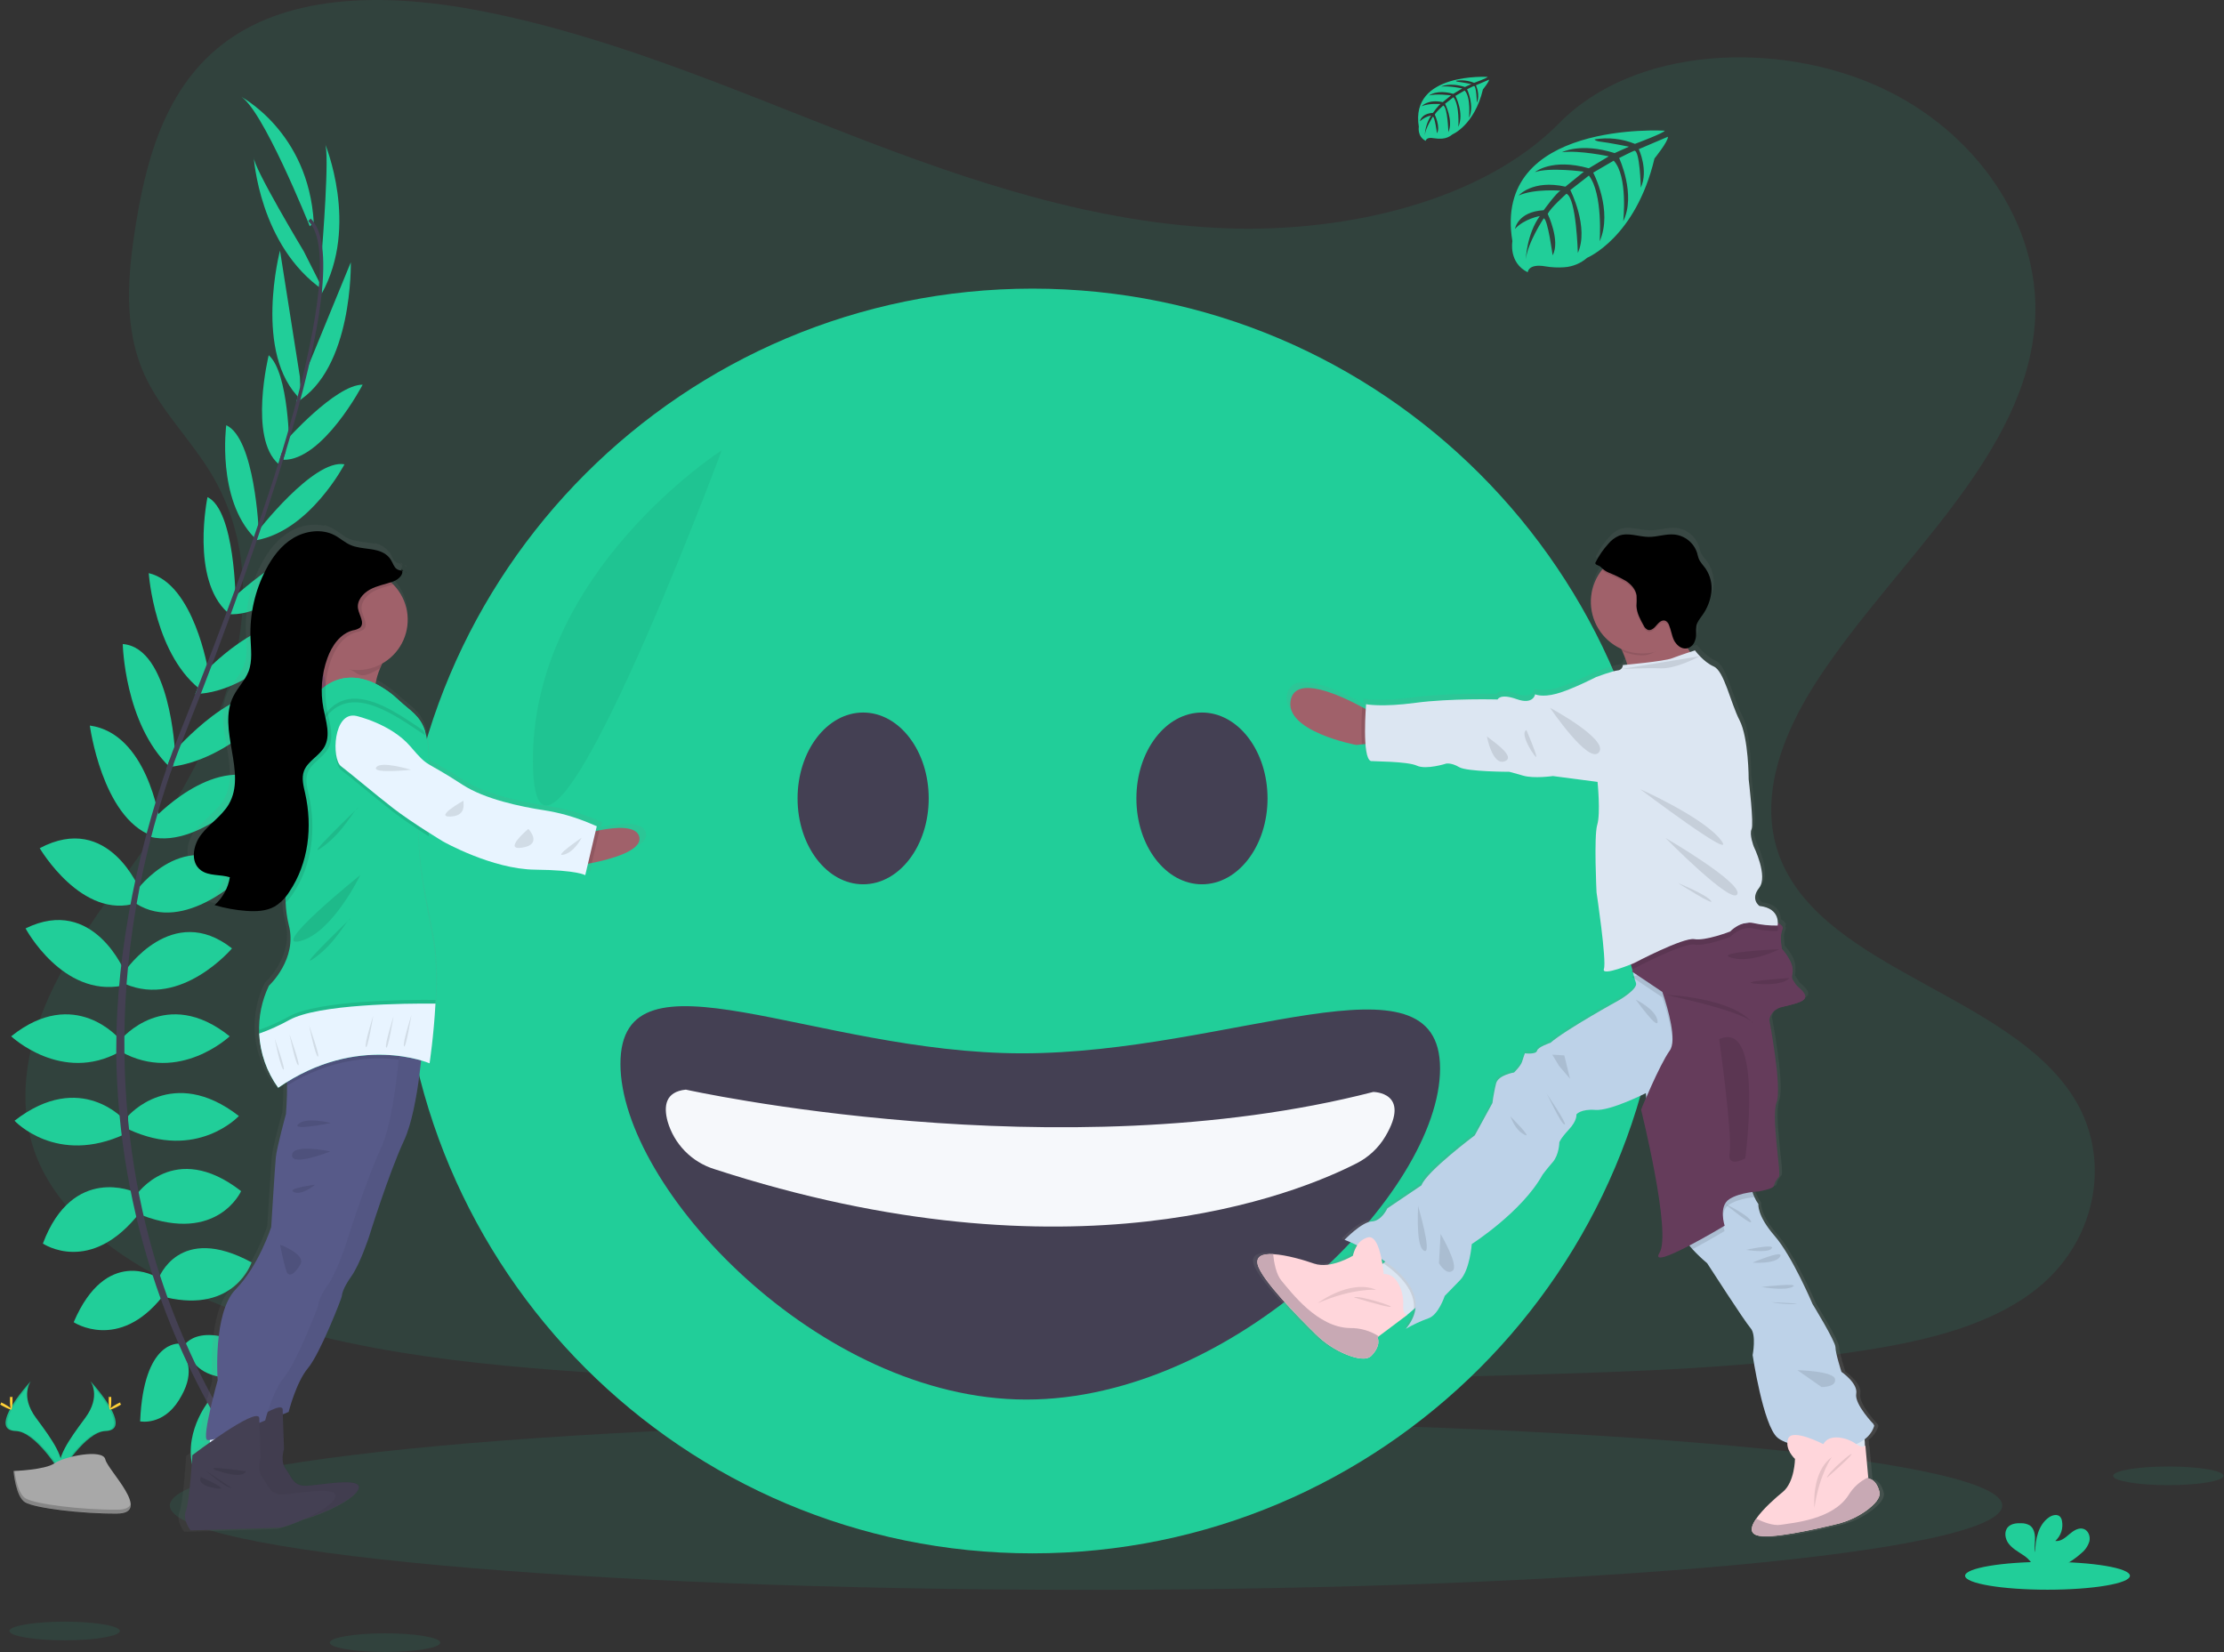 <svg width="1085" height="806" viewBox="0 0 1085 806" fill="none" xmlns="http://www.w3.org/2000/svg">
<rect x="0" y="0" width="1085" height="806" fill="#333333" stroke="none"/>
<g clip-path="url(#clip0)">
<path opacity="0.1" d="M598.97 111.4C534.25 109.16 472.61 88.26 413.75 65.4C354.89 42.54 296.59 17.22 233.38 5.1C192.75 -2.69 146.28 -3.79 113.55 18C82.04 39 71.86 75.14 66.39 108.72C62.27 133.98 59.85 160.57 71.13 184.22C78.97 200.64 92.88 214.44 102.49 230.16C135.96 284.89 112.3 352.36 76.04 405.8C59.04 430.86 39.29 454.8 26.16 481.45C13.03 508.1 7 538.7 18.49 565.97C29.87 592.97 57 613.21 86.39 627.46C146.08 656.41 216.39 664.69 285 669.39C436.83 679.77 589.46 675.28 741.69 670.77C798.03 669.1 854.61 667.42 910.03 658.7C940.81 653.87 972.58 646.19 994.93 627.7C1023.29 604.17 1030.32 564.33 1011.31 534.82C979.43 485.33 891.31 473.04 869 419.93C856.74 390.69 869.33 358.13 887.16 331.02C925.4 272.85 989.49 221.82 992.87 155.34C995.18 109.68 964.37 63.95 916.73 42.34C866.8 19.7 797.55 22.55 760.73 60.03C722.78 98.53 656.12 113.39 598.97 111.4Z" fill="#21CE99"/>
<path d="M103.94 684.07C103.94 684.07 124.94 680.71 137.54 695.55C137.54 695.55 128.3 702.83 108.42 692.75L103.94 684.07Z" fill="#21CE99"/>
<path d="M101.69 683.75C101.69 683.75 88.3 700.27 94.87 718.59C94.87 718.59 105.79 714.22 106.98 691.96L101.69 683.75Z" fill="#21CE99"/>
<path d="M89.66 656.63C89.66 656.63 98.06 641.23 131.66 662.79C131.66 662.79 127.18 673.15 112.34 672.31C97.5 671.47 93.58 664.75 89.66 656.63Z" fill="#21CE99"/>
<path d="M87.49 655.52C87.49 655.52 70.06 653.52 68.37 693.42C68.37 693.42 79.37 695.72 87.27 683.1C95.17 670.48 91.88 663.4 87.49 655.52Z" fill="#21CE99"/>
<path d="M77.38 623.7C77.38 623.7 87.18 596.53 122.74 615.86C122.74 615.86 114.62 640.78 81.02 632.94L77.38 623.7Z" fill="#21CE99"/>
<path d="M66.38 583.09C66.38 583.09 84.87 555.65 117.63 581.09C117.63 581.09 106.15 606.86 69.18 592.85L66.38 583.09Z" fill="#21CE99"/>
<path d="M62.49 544.45C62.49 544.45 84.06 519.25 116.54 544.45C116.54 544.45 96.1 566.57 62.54 550.89L62.49 544.45Z" fill="#21CE99"/>
<path d="M59.13 506.97C59.13 506.97 80.98 480.65 112.06 505.57C112.06 505.57 87.42 528.81 59.13 513.13V506.97Z" fill="#21CE99"/>
<path d="M61.09 473.61C61.09 473.61 84.09 439.72 113.18 462.68C113.18 462.68 88.54 491.81 61.09 480.05V473.61Z" fill="#21CE99"/>
<path d="M66.38 434.68C66.38 434.68 90.75 401.08 119.03 426.84C119.03 426.84 90.19 455.96 66.38 440.84V434.68Z" fill="#21CE99"/>
<path d="M74.54 399.89C74.54 399.89 103.38 368.32 128.54 380.89C128.54 380.89 98.48 414.42 73.28 408.26L74.54 399.89Z" fill="#21CE99"/>
<path d="M84.62 366.97C84.62 366.97 117.94 328.32 137.26 341.21C137.26 341.21 112.74 371.21 82.26 374.21L84.62 366.97Z" fill="#21CE99"/>
<path d="M99.17 328.66C99.17 328.66 128.3 297.08 149.58 304.97C149.58 304.97 124.66 337.74 95.26 338.58L99.17 328.66Z" fill="#21CE99"/>
<path d="M112.38 292.88C112.38 292.88 144.58 262.64 158.58 267.96C158.58 267.96 135.34 301.56 110.98 299.6L112.38 292.88Z" fill="#21CE99"/>
<path d="M125.22 259.84C125.22 259.84 152.94 223.72 168.06 226.52C168.06 226.52 151.26 258.72 125.22 263.52V259.84Z" fill="#21CE99"/>
<path d="M139.2 215.3C139.2 215.3 163.7 187.6 176.93 187.67C176.93 187.67 157.59 224.67 138.19 224.33L139.2 215.3Z" fill="#21CE99"/>
<path d="M147.48 185.64L171.14 127.97C171.14 127.97 172.33 180.11 144.47 196.36L147.48 185.64Z" fill="#21CE99"/>
<path d="M157.09 122.02C157.09 122.02 161.01 73.86 158.49 69.94C158.49 69.94 175.41 109.94 156.92 143.3L157.09 122.02Z" fill="#21CE99"/>
<path d="M76.38 623.05C76.38 623.05 51.84 607.84 35.95 645.05C35.95 645.05 57.79 659.54 79.26 632.54L76.38 623.05Z" fill="#21CE99"/>
<path d="M65.63 581.55C65.63 581.55 35.53 567.81 20.92 606.67C20.92 606.67 44.18 622.62 68.37 591.36L65.63 581.55Z" fill="#21CE99"/>
<path d="M61.09 546.76C61.09 546.76 39.53 521.56 7.09 546.76C7.09 546.76 27.53 568.88 61.09 553.2V546.76Z" fill="#21CE99"/>
<path d="M58.38 506.97C58.38 506.97 36.54 480.65 5.45 505.57C5.45 505.57 30.1 528.81 58.38 513.13V506.97Z" fill="#21CE99"/>
<path d="M61.09 474.56C61.09 474.56 45.77 436.56 12.47 452.93C12.47 452.93 30.47 486.59 59.74 480.86L61.09 474.56Z" fill="#21CE99"/>
<path d="M68.38 434.49C68.38 434.49 53.16 395.88 19.38 413.79C19.38 413.79 40.06 449.17 66.88 440.46L68.38 434.49Z" fill="#21CE99"/>
<path d="M77.78 400.09C77.78 400.09 71.78 357.76 43.83 353.97C43.83 353.97 49.76 398.61 74.05 407.72L77.78 400.09Z" fill="#21CE99"/>
<path d="M85.38 366.97C85.38 366.97 83.04 315.97 59.89 314.2C59.89 314.2 60.67 352.91 82.77 374.2L85.38 366.97Z" fill="#21CE99"/>
<path d="M101.57 327.21C101.57 327.21 94.66 284.8 72.57 279.61C72.57 279.61 75.31 320.69 99.39 337.61L101.57 327.21Z" fill="#21CE99"/>
<path d="M114.96 293.19C114.96 293.19 114.72 249.01 101.23 242.52C101.23 242.52 92.85 282.52 111.05 298.83L114.96 293.19Z" fill="#21CE99"/>
<path d="M126.25 259.35C126.25 259.35 124.38 213.85 110.38 207.44C110.38 207.44 105.59 243.44 124.15 262.33L126.25 259.35Z" fill="#21CE99"/>
<path d="M141.15 218.97C141.15 218.97 141.06 181.97 131.09 173.3C131.09 173.3 121.16 213.83 135.94 226.41L141.15 218.97Z" fill="#21CE99"/>
<path d="M146.3 183.81L136.6 122.23C136.6 122.23 123.38 172.69 146.77 194.97L146.3 183.81Z" fill="#21CE99"/>
<path d="M148.2 122.61C148.2 122.61 123.28 81.21 123.79 76.61C123.79 76.61 126.44 120 157.79 141.61L148.2 122.61Z" fill="#21CE99"/>
<path d="M151.12 110.38C151.12 110.38 127.6 51.58 116.96 46.81C116.96 46.81 150.56 63.9 153.08 108.7L151.12 110.38Z" fill="#21CE99"/>
<path d="M138.06 224.68L136.46 224.18C156.31 159.45 161.26 118.18 150.4 107.84L151.56 106.62C163.07 117.53 158.38 158.36 138.06 224.68Z" fill="#444053"/>
<path d="M83.38 376.19L81 375.35C83.1 369.42 85.38 363.4 87.76 357.46C108.48 305.83 126.11 257.79 137.43 220.91L139.49 219.91C128.16 256.91 110.84 306.74 90.1 358.44C87.76 364.31 85.5 370.29 83.38 376.19Z" fill="#444053"/>
<path d="M133.49 732.52C133.17 732.16 100.99 695.94 78.57 634.08C65.422 597.873 58.098 559.811 56.87 521.31C55.34 473.18 65.43 419.43 82.74 370.62L84.62 372.82C45.78 482.38 61.21 576.27 81.68 632.82C103.87 694.11 135.68 729.95 135.99 730.3L133.49 732.52Z" fill="#444053"/>
<path opacity="0.1" d="M529.83 775.61C776.69 775.61 976.81 757.2 976.81 734.49C976.81 711.78 776.69 693.37 529.83 693.37C282.97 693.37 82.85 711.78 82.85 734.49C82.85 757.2 282.97 775.61 529.83 775.61Z" fill="#21CE99"/>
<path d="M503.74 757.81C674.12 757.81 812.24 619.69 812.24 449.31C812.24 278.93 674.12 140.81 503.74 140.81C333.36 140.81 195.24 278.93 195.24 449.31C195.24 619.69 333.36 757.81 503.74 757.81Z" fill="#21CE99"/>
<path d="M421.09 431.41C438.758 431.41 453.08 412.651 453.08 389.51C453.08 366.369 438.758 347.61 421.09 347.61C403.422 347.61 389.1 366.369 389.1 389.51C389.1 412.651 403.422 431.41 421.09 431.41Z" fill="#444053"/>
<path d="M586.39 431.41C604.057 431.41 618.38 412.651 618.38 389.51C618.38 366.369 604.057 347.61 586.39 347.61C568.722 347.61 554.4 366.369 554.4 389.51C554.4 412.651 568.722 431.41 586.39 431.41Z" fill="#444053"/>
<path d="M702.55 521.3C702.55 581.45 602.07 682.78 500.69 682.78C399.31 682.78 302.69 579.17 302.69 519.01C302.69 458.85 397.26 513.87 498.69 513.87C600.12 513.87 702.55 461.14 702.55 521.3Z" fill="#444053"/>
<path d="M334.59 531.58C334.59 531.58 516.83 572.14 669.94 532.72C669.94 532.72 688.68 532.72 675.88 554.38C672.55 559.993 667.695 564.546 661.88 567.51C632.38 582.59 523.09 627.16 348.38 570.32C342.978 568.617 338.081 565.605 334.124 561.553C330.167 557.5 327.273 552.531 325.7 547.09C323.68 539.65 324.56 532.61 334.59 531.58Z" fill="#F6F8FB"/>
<path opacity="0.05" d="M352.15 219.65C352.15 219.65 259.22 279.07 259.98 371.97C260.74 464.87 352.15 219.65 352.15 219.65Z" fill="black"/>
<path d="M918.99 728.13C917.39 721.76 913.51 721.65 913.51 721.65L913.45 721.01L912.02 705.28C911.965 705.361 911.898 705.432 911.82 705.49L911.74 703.49C911.727 703.112 911.694 702.735 911.64 702.36C913.924 700.699 915.611 698.346 916.45 695.65C915.86 694.9 916.3 695.05 916.3 695.05C916.3 695.05 906.59 685.11 907.56 679.93C908.53 674.75 900.25 669.12 900.25 669.12C900.25 669.12 897.25 659.86 897.25 657.05C897.25 654.24 885.91 635.79 885.91 635.79C885.91 635.79 875.91 612.32 867.13 602.24C858.35 592.16 859.13 586.67 859.13 586.67C858.362 585.605 857.709 584.462 857.18 583.26C856.793 582.428 856.459 581.573 856.18 580.7C857.98 580.47 859.18 580.43 859.18 580.43C859.18 580.43 866.37 579.2 866.69 577.72C867.087 576.05 867.935 574.522 869.14 573.3C870.51 571.83 865.24 543.83 868.04 536.59C870.84 529.35 864.45 496.13 864.45 496.13C864.604 495.123 864.965 494.158 865.511 493.298C866.057 492.437 866.775 491.699 867.62 491.13L871.86 489.46L874.01 488.94L874.3 488.87L874.74 488.76L875.74 488.51L876.03 488.43L876.65 488.26L876.88 488.2L877.88 487.89L878.21 487.78L878.68 487.62L879.04 487.48L879.52 487.29L880.05 487.04L880.36 486.88L880.69 486.69L880.95 486.52C881.086 486.425 881.217 486.321 881.34 486.21L881.54 486.01C881.622 485.928 881.699 485.841 881.77 485.75C881.819 485.687 881.863 485.62 881.9 485.55L881.96 485.47C882.134 485.113 882.207 484.716 882.17 484.321C882.133 483.925 881.987 483.548 881.75 483.23C880.701 481.731 879.418 480.411 877.95 479.32L875.64 475.77C875.635 475.747 875.635 475.723 875.64 475.7C875.64 475.52 875.71 475.32 875.76 475.12C875.927 474.372 875.964 473.601 875.87 472.84V472.84C875.875 472.797 875.875 472.753 875.87 472.71C875.902 472.471 875.918 472.231 875.92 471.99V471.68C875.92 471.45 875.92 471.22 875.87 470.99C875.82 470.76 875.87 470.76 875.87 470.64C875.87 470.52 875.79 470.2 875.74 469.98C875.69 469.76 875.68 469.72 875.64 469.59C875.6 469.46 875.53 469.18 875.46 468.97L875.31 468.56C875.24 468.37 875.16 468.17 875.08 467.98C875 467.79 874.96 467.69 874.89 467.55C874.82 467.41 874.73 467.19 874.64 467.01C874.55 466.83 874.49 466.72 874.42 466.58C874.35 466.44 874.24 466.24 874.14 466.07L873.9 465.65L873.62 465.19L873.35 464.77L873.08 464.36L872.81 463.97C872.72 463.85 872.63 463.72 872.54 463.61L872.28 463.25L872.04 462.94L871.79 462.62L871.58 462.36L871.36 462.09L871.19 461.9L871.01 461.69L870.89 461.55L870.76 461.41L870.69 461.33L870.62 461.26V461.14C870.62 461.08 870.62 461.01 870.62 460.92V460.82C870.62 460.73 870.62 460.63 870.62 460.51V460.4C870.62 460.26 870.62 460.1 870.56 459.93V459.87C870.423 458.832 870.339 457.787 870.31 456.74V456.74C870.338 455.649 870.583 454.575 871.03 453.58C871.165 453.337 871.229 453.062 871.217 452.785C871.205 452.508 871.116 452.24 870.96 452.01C870.989 451.938 871.023 451.868 871.06 451.8C871.75 450.47 870.44 449.33 868.8 448.48C868.8 446.04 867.8 441.09 859.72 440.2C859.72 440.2 854.99 437.01 859.56 431.28C864.13 425.55 856.87 410.89 856.87 410.89C856.87 410.89 854.56 404.89 855.8 402.41C857.04 399.93 854.36 377.87 854.36 377.87C854.36 377.87 854.36 357.52 849.86 348.87C845.36 340.22 842.29 324.69 837.1 322.39C831.91 320.09 827.8 314.53 827.8 314.53L825.38 315.31C824.96 314.69 824.54 314.07 824.14 313.45C824.335 313.397 824.525 313.33 824.71 313.25C825.824 312.749 826.741 311.895 827.32 310.82C827.488 310.518 827.631 310.204 827.75 309.88V309.88C828.158 308.704 828.354 307.465 828.33 306.22C828.241 304.979 828.278 303.733 828.44 302.5C828.85 300.5 830.23 298.9 831.44 297.23C833.867 293.907 835.412 290.022 835.93 285.94C836.421 281.837 835.409 277.694 833.08 274.28C831.9 272.62 830.37 271.15 829.63 269.28C829.29 268.42 829.14 267.5 828.88 266.62C828.087 264.173 826.597 262.011 824.594 260.398C822.59 258.785 820.16 257.792 817.6 257.54C813.35 257.15 809.16 258.77 804.9 258.72C799.96 258.66 794.9 256.4 790.27 258.12C788.198 259.015 786.365 260.385 784.92 262.12C783.796 263.36 782.748 264.665 781.78 266.03C781.21 266.83 780.67 267.64 780.16 268.48V268.55C779.64 269.4 779.16 270.27 778.7 271.16C778.593 271.363 778.567 271.599 778.63 271.82C778.756 272.075 778.969 272.277 779.23 272.39C780.044 272.674 780.797 273.108 781.45 273.67C781.7 273.956 781.971 274.224 782.26 274.47C782.12 274.64 781.97 274.8 781.83 274.98C779.457 278.004 777.803 281.53 776.995 285.288C776.187 289.047 776.245 292.94 777.166 296.673C778.086 300.405 779.845 303.879 782.307 306.831C784.77 309.783 787.873 312.136 791.38 313.71L791.89 314.83C792.854 316.954 793.66 319.147 794.3 321.39L792.12 321.59C792.094 322.271 791.815 322.917 791.338 323.403C790.861 323.89 790.22 324.181 789.54 324.22C786.99 324.49 778.88 327.49 778.88 327.49C778.88 327.49 766.69 333.7 759.34 335.67C751.99 337.64 748.73 335.96 748.73 335.96C748.73 335.96 747.9 341.3 739.58 338.36C731.26 335.42 730.16 338.52 730.16 338.52C730.16 338.52 706.72 337.88 689.65 340.16C672.58 342.44 665.14 340.84 665.14 340.84C665.14 340.84 665.06 341.74 664.97 343.2L663.24 342.2C651.9 336.14 630.99 326.74 628.01 338.2C623.85 354.13 660.38 360.9 660.38 360.9L663.08 360.61L664.85 360.42C665.19 364.84 665.97 368.42 667.6 368.81C668.19 368.96 685.67 368.92 690.27 371.07C694.87 373.22 704.78 370.07 704.78 370.07C704.78 370.07 707.33 369.51 711.18 371.79C715.03 374.07 735.95 374.08 735.95 374.08C735.95 374.08 737.44 374.4 742.79 375.97C748.14 377.54 757.58 376.18 757.58 376.18L779.65 379.03C779.65 379.03 781.22 394.5 779.49 400.12C777.76 405.74 779.15 433.39 779.15 433.39C779.15 433.39 784.15 467.04 782.78 471.03C781.7 474.12 791.28 470.68 795.66 468.97C795.89 469.88 796.18 470.97 796.51 472.2C796.51 472.31 796.66 472.38 796.83 472.42L797.19 472.66C797.35 473.32 797.51 473.96 797.66 474.56L796.47 474.88L798.04 475.93C798.214 476.565 798.425 477.189 798.67 477.8C799.97 480.8 790.48 486.29 790.48 486.29C790.48 486.29 764.27 500.62 756.4 507.29C756.4 507.29 750.25 509.29 749.77 511.2C749.29 513.11 743.77 512.45 743.77 512.45C743.77 512.45 742.99 514.52 742.36 516.6C741.73 518.68 738.36 521.89 738.36 521.89C738.36 521.89 730.57 523.11 729.47 527.25C728.686 530.453 728.089 533.698 727.68 536.97L718.93 552.89C718.93 552.89 695.07 570.67 692.57 577.47L675.68 588.79C675.68 588.79 672.9 594.99 667.97 595.21C663.04 595.43 654.53 604.21 654.53 604.21C654.53 604.21 657.03 605.21 660.7 606.91C660.48 607.25 660.27 607.59 660.09 607.91C659.412 609.193 658.91 610.562 658.6 611.98C658.6 611.98 647.6 618.66 639.42 615.86C634.8 614.28 625.69 611.55 619.1 611.22C614.03 610.97 610.43 612.14 611.48 616.35C613.27 623.62 631.32 641.92 640.22 650.6C641.63 651.973 643.123 653.259 644.69 654.45C646.762 656.042 648.967 657.454 651.28 658.67C652.633 659.381 654.022 660.021 655.44 660.59C656.965 661.206 658.532 661.711 660.13 662.1C663.27 662.83 666.13 662.8 667.74 661.1C672.9 655.82 670.74 652.1 670.74 652.1L671.32 651.67L685.54 641.03L688.76 638.28L689.65 637.52C689.166 641.426 687.486 645.086 684.84 648C688.385 645.938 692.11 644.204 695.97 642.82C700.97 641.26 704.05 631.82 704.05 631.82C704.05 631.82 706.78 629.04 711.63 624.06C716.48 619.08 717.38 606.33 717.38 606.33C717.38 606.33 742.27 590.49 752.38 572.22C752.38 572.22 754.21 569.72 757.38 566.05C760.55 562.38 760.66 556.29 760.66 556.29C760.66 556.29 761.13 554.52 765.38 549.98C769.63 545.44 769.08 542.6 769.08 542.6C769.08 542.6 771.08 539.81 778.52 540.37C785.96 540.93 803.44 532.11 803.44 532.11C803.44 532.11 803.44 532.92 803.6 534.32C802.08 537.82 801.08 540.25 801.08 540.25C801.08 540.25 816.32 601.08 810.21 610.64C807.04 615.64 815.78 611.84 824.94 607.07C825.41 607.64 825.94 608.24 826.52 608.88C828.69 611.219 831.001 613.424 833.44 615.48L833.74 615.74C833.74 615.74 852.3 644.38 855.24 647.74C858.18 651.1 856.24 660.98 856.24 660.98C856.24 660.98 861.42 695.51 868.5 701.56C869.975 702.678 871.624 703.547 873.38 704.13C873.26 708.43 877.15 711.96 877.15 711.96C877.15 711.96 877.07 723.4 871.09 728.24C867.71 730.99 861.34 736.57 857.99 741.38C855.42 745.09 854.62 748.38 858.32 749.54C864.71 751.61 887.15 746.61 897.96 743.98C903.283 742.718 908.303 740.413 912.73 737.2C916.47 734.45 919.73 731.12 918.99 728.13ZM672.82 613.69C673.44 614.1 674.05 614.52 674.66 614.95L673.66 615.75L673.25 616.07C673.25 615.86 673.19 615.63 673.15 615.4C673.04 614.85 672.94 614.28 672.82 613.69Z" fill="url(#paint0_linear)"/>
<path d="M675.65 361.97L664.38 363.16L661.72 363.45C661.72 363.45 625.72 356.74 629.82 341C632.76 329.61 653.38 338.93 664.57 345C668.85 347.31 671.74 349.13 671.74 349.13L675.65 361.97Z" fill="#A0616A"/>
<path d="M702.13 628.05L689.79 638.66L686.61 641.39L679.21 643.63L660.88 627.45L674.5 616.59L674.9 616.26L685.92 607.48L702.13 628.05Z" fill="#DCE6F2"/>
<path d="M898.16 692.72L880.74 693.53L885.52 714.82L892.05 717.07L910.24 715.55L909.75 703.33C909.69 701.871 909.342 700.438 908.726 699.114C908.11 697.79 907.238 696.601 906.161 695.615C905.084 694.629 903.823 693.866 902.45 693.369C901.077 692.872 899.619 692.651 898.16 692.72V692.72Z" fill="#DCE6F2"/>
<path opacity="0.1" d="M674.38 615.97C670.283 613.181 665.981 610.707 661.51 608.57C662.075 607.343 662.907 606.257 663.945 605.392C664.983 604.527 666.201 603.904 667.51 603.57C671.45 602.74 673.46 610.37 674.38 615.97Z" fill="black"/>
<path opacity="0.1" d="M689.78 638.66C690.53 629.77 683.07 622.02 674.9 616.27L685.9 607.48L702.1 628.05L689.78 638.66Z" fill="black"/>
<path d="M914.38 695.55C909.27 712.42 874.12 707.35 867.14 701.35C860.16 695.35 855.04 661.09 855.04 661.09C855.04 661.09 856.96 651.24 854.04 647.95C851.12 644.66 832.84 616.25 832.84 616.25C832.84 616.25 832.64 616.08 832.54 616C830.131 613.959 827.85 611.771 825.71 609.45C820.08 603.28 819.96 600.3 819.96 600.3C819.96 600.3 817.96 588.62 811.07 572.76C806.07 561.06 804 545.16 803.29 537.61C803.04 534.92 802.95 533.29 802.95 533.29C802.95 533.29 785.73 542.03 778.37 541.48C771.01 540.93 769.05 543.7 769.05 543.7C769.05 543.7 769.6 546.51 765.41 551.02C761.22 555.53 760.75 557.28 760.75 557.28C760.75 557.28 760.66 563.33 757.51 566.96C754.36 570.59 752.56 573.08 752.56 573.08C742.56 591.21 718.02 606.92 718.02 606.92C718.02 606.92 717.11 619.58 712.31 624.52C707.51 629.46 704.83 632.22 704.83 632.22C704.83 632.22 701.75 641.61 696.83 643.16C693.012 644.529 689.33 646.25 685.83 648.3C706.08 623.99 655.96 604.83 655.96 604.83C655.96 604.83 664.34 596.11 669.21 595.89C674.08 595.67 676.82 589.52 676.82 589.52L693.48 578.27C695.94 571.52 719.48 553.89 719.48 553.89L728.11 538.1C728.516 534.882 729.107 531.69 729.88 528.54C730.96 524.44 738.65 523.22 738.65 523.22C738.65 523.22 741.94 520.02 742.55 517.97C743.16 515.92 743.94 513.86 743.94 513.86C743.94 513.86 749.38 514.54 749.85 512.62C750.32 510.7 756.39 508.74 756.39 508.74C764.16 502.07 790.01 487.86 790.01 487.86C790.01 487.86 799.37 482.4 798.09 479.43C797.843 478.827 797.632 478.209 797.46 477.58C797.46 477.52 797.46 477.47 797.46 477.42C797.347 477.04 797.237 476.64 797.13 476.22C795.95 471.65 794.65 464.64 794.65 464.64C794.65 464.64 840.14 438.19 855.07 444.9C859.43 446.85 861.97 451.77 863.3 458.05C865.43 468.1 864.46 481.62 862.83 492C862.201 496.272 861.289 500.498 860.1 504.65C856.54 516.1 855.85 533.03 855.85 533.03C855.85 533.03 855.38 565.3 854.23 573.24C853.759 576.935 854.349 580.688 855.93 584.06C856.454 585.251 857.1 586.384 857.86 587.44C857.86 587.44 857.04 592.88 865.74 602.89C874.44 612.9 884.26 636.16 884.26 636.16C884.26 636.16 895.49 654.45 895.45 657.26C895.41 660.07 898.37 669.26 898.37 669.26C898.37 669.26 906.54 674.82 905.58 679.97C904.62 685.12 914.2 694.97 914.2 694.97C914.2 694.97 913.8 694.8 914.38 695.55Z" fill="#BDD2E8"/>
<path opacity="0.1" d="M798.05 487.68C798.05 487.68 807.85 492.39 808.65 498.01C809.45 503.63 798.05 487.68 798.05 487.68Z" fill="black"/>
<path opacity="0.1" d="M760.59 520L765.95 526.27L763.17 514.88L757.28 514.5L760.59 520Z" fill="black"/>
<path opacity="0.1" d="M754.38 533.32C754.96 533.77 761.53 548.46 763.29 548.63C765.05 548.8 754.38 533.32 754.38 533.32Z" fill="black"/>
<path opacity="0.1" d="M862.87 491.97C862.241 496.242 861.329 500.468 860.14 504.62C856.58 516.07 855.89 533 855.89 533C855.89 533 855.42 565.27 854.27 573.21C853.799 576.905 854.389 580.658 855.97 584.03C852.97 584.32 847.4 585.19 843.6 587.64C838.25 591.1 841.35 600.58 841.35 600.58C841.35 600.58 833.64 605.22 825.74 609.42C820.11 603.25 819.99 600.27 819.99 600.27C819.99 600.27 817.99 588.59 811.1 572.73C806.1 561.03 804.03 545.13 803.32 537.58C806.32 530.58 811.27 519.8 814.6 515.15C818.13 510.22 813.92 495.3 810.98 486.57L810.17 486.02L800.5 479.53L797.56 477.53L796.02 476.53L797.19 476.21L863.38 458.05C865.47 468.1 864.5 481.62 862.87 491.97Z" fill="black"/>
<path d="M796.04 473.89L800.52 476.89L810.18 483.38L811 483.93C813.94 492.66 818.15 507.58 814.61 512.51C809.5 519.66 800.61 541.35 800.61 541.35C800.61 541.35 815.61 601.69 809.61 611.18C803.61 620.67 841.38 597.97 841.38 597.97C841.38 597.97 838.29 588.49 843.64 585.03C848.99 581.57 857.99 581.26 857.99 581.26C857.99 581.26 865.08 580.04 865.4 578.57C865.787 576.914 866.624 575.398 867.82 574.19C869.16 572.73 863.97 544.95 866.73 537.77C869.49 530.59 863.18 497.63 863.18 497.63C863.328 496.624 863.683 495.66 864.224 494.799C864.764 493.938 865.478 493.2 866.32 492.63C867.111 492.085 867.981 491.667 868.9 491.39L869.47 491.23C869.81 491.13 870.17 491.04 870.47 490.97C874.77 489.9 879.47 488.97 880.47 486.97L879.47 485.45L874.2 477.31C874.092 476.515 874.143 475.706 874.35 474.93C874.35 474.77 874.41 474.6 874.43 474.44C875.2 469.25 869.22 462.95 869.22 462.95C868.955 461.47 868.801 459.973 868.76 458.47V458.42C868.637 456.832 868.855 455.236 869.4 453.74L796.04 473.89Z" fill="#653C5B"/>
<path opacity="0.1" d="M812.89 485.39C812.37 485.28 845.15 486.45 855.28 499.39C855.28 499.42 855.64 494.71 812.89 485.39Z" fill="black"/>
<path opacity="0.1" d="M838.73 506.97C838.73 506.97 845.27 553.97 843.82 562.16C842.37 570.35 851.44 565.07 851.44 565.07C851.44 565.07 860.69 496.85 838.73 506.97Z" fill="black"/>
<path d="M869.47 491.23L868.9 491.39C849.19 487.27 826.4 484.06 810.38 482.1C809.38 479.23 808.66 477.39 808.66 477.39L796.6 474.05L796.27 472.89C795.69 470.8 795.21 468.89 794.93 467.79L794.66 466.72C794.66 466.72 802.66 463.13 813.99 458.82C817.76 457.37 821.9 455.82 826.23 454.36L862.87 448.56C864.207 448.904 865.512 449.362 866.77 449.93C868.64 450.8 870.34 452.04 869.57 453.52C868.06 456.44 869.3 462.94 869.3 462.94C869.3 462.94 875.68 469.66 874.43 474.94C873.18 480.22 878.02 480.89 880.32 484.75C882.62 488.61 875.38 489.69 869.47 491.23Z" fill="#653C5B"/>
<path d="M835.82 332.76C835.82 332.76 787.72 336.62 793.24 332.28C796 330.11 794.1 323.65 791.5 317.74C789.776 313.89 787.822 310.146 785.65 306.53C785.65 306.53 822.21 295.97 818.29 301.97C817.13 303.74 818.18 307.15 820.29 311.08C825.18 320.46 835.82 332.76 835.82 332.76Z" fill="#A0616A"/>
<path opacity="0.1" d="M820.26 311.11C819.26 312.3 816.67 310.88 815.42 311.86C811.05 315.28 806.91 319.81 800.94 319.72C797.693 319.67 794.487 318.991 791.5 317.72C789.776 313.87 787.822 310.126 785.65 306.51C785.65 306.51 822.21 295.97 818.29 301.97C817.13 303.77 818.18 307.18 820.26 311.11Z" fill="black"/>
<path d="M826.51 293.97C826.438 298.954 824.89 303.804 822.062 307.908C819.233 312.012 815.251 315.185 810.619 317.026C805.987 318.867 800.914 319.292 796.04 318.249C791.166 317.206 786.711 314.742 783.238 311.166C779.765 307.591 777.43 303.067 776.528 298.164C775.627 293.262 776.2 288.203 778.174 283.626C780.148 279.05 783.435 275.161 787.619 272.453C791.803 269.744 796.696 268.337 801.68 268.41C804.992 268.446 808.264 269.138 811.308 270.444C814.352 271.751 817.107 273.646 819.415 276.022C821.723 278.398 823.538 281.207 824.756 284.287C825.974 287.367 826.57 290.658 826.51 293.97V293.97Z" fill="#A0616A"/>
<path opacity="0.1" d="M867.21 454.21C863.248 454.26 859.295 453.844 855.43 452.97C849.26 451.55 844.03 457.08 844.03 457.08C844.03 457.08 832.03 461.77 826.58 460.81C821.13 459.85 797.23 472.46 797.23 472.46L796.23 472.85C795.65 470.76 795.17 468.85 794.89 467.75L794.62 466.68C794.62 466.68 802.62 463.09 813.95 458.78C817.72 457.33 821.86 455.78 826.19 454.32L862.83 448.52C864.167 448.864 865.472 449.322 866.73 449.89C867.27 451.262 867.436 452.753 867.21 454.21V454.21Z" fill="black"/>
<path opacity="0.1" d="M675.65 361.97L664.38 363.16C664.051 357.092 664.114 351.01 664.57 344.95C668.85 347.26 671.74 349.08 671.74 349.08L675.65 361.97Z" fill="black"/>
<path d="M826.91 317.3C826.91 317.3 819.8 319.55 815.8 321.12C811.8 322.69 791.73 324.45 791.73 324.45C791.709 325.125 791.437 325.767 790.967 326.252C790.497 326.736 789.864 327.028 789.19 327.07C786.68 327.32 778.68 330.3 778.68 330.3C778.68 330.3 766.68 336.46 759.4 338.42C752.12 340.38 748.93 338.71 748.93 338.71C748.93 338.71 748.12 344 739.93 341.08C731.74 338.16 730.64 341.24 730.64 341.24C730.64 341.24 707.51 340.61 690.64 342.87C673.77 345.13 666.46 343.55 666.46 343.55C666.46 343.55 664.27 370.07 668.86 371.29C669.44 371.45 686.69 371.4 691.22 373.53C695.75 375.66 705.53 372.53 705.53 372.53C705.53 372.53 708.05 371.98 711.85 374.25C715.65 376.52 736.28 376.52 736.28 376.52C736.28 376.52 737.75 376.83 743.03 378.39C748.31 379.95 757.61 378.6 757.61 378.6L779.38 381.45C779.38 381.45 780.93 396.8 779.23 402.37C777.53 407.94 778.89 435.37 778.89 435.37C778.89 435.37 783.89 468.75 782.48 472.71C781.07 476.67 797.25 469.83 797.25 469.83C797.25 469.83 821.17 457.21 826.6 458.17C832.03 459.13 844.05 454.45 844.05 454.45C844.05 454.45 849.29 448.92 855.46 450.34C859.322 451.204 863.273 451.607 867.23 451.54C867.23 451.54 868.97 443.17 858.38 441.98C858.38 441.98 853.71 438.82 858.21 433.14C862.71 427.46 855.58 412.97 855.58 412.97C855.58 412.97 853.31 407.04 854.52 404.55C855.73 402.06 853.11 380.22 853.11 380.22C853.11 380.22 853.11 360.03 848.67 351.41C844.23 342.79 841.2 327.41 836.08 325.15C830.96 322.89 826.91 317.3 826.91 317.3Z" fill="#DCE6F2"/>
<path opacity="0.1" d="M800.13 384.97C800.13 384.97 831.32 398.84 839.7 410.02C848.08 421.2 800.13 384.97 800.13 384.97Z" fill="black"/>
<path opacity="0.1" d="M812.46 408.75C812.46 408.75 850.16 430.67 847.58 436.23C845 441.79 812.46 408.75 812.46 408.75Z" fill="black"/>
<path opacity="0.1" d="M818.62 430.8C818.62 430.8 832.25 436.31 834.71 439.44C837.17 442.57 818.62 430.8 818.62 430.8Z" fill="black"/>
<path opacity="0.1" d="M756.2 345.3C756.2 345.3 785.01 360.75 780.06 367.02C775.11 373.29 756.2 345.3 756.2 345.3Z" fill="black"/>
<path opacity="0.1" d="M744.7 356.19C744.7 356.19 749.4 367.19 749.52 369.08C749.64 370.97 740.84 357.75 744.7 356.19Z" fill="black"/>
<path opacity="0.1" d="M725.38 359.15C725.38 359.74 740.38 368.94 734.19 371.36C728 373.78 725.38 359.15 725.38 359.15Z" fill="black"/>
<path opacity="0.1" d="M736.79 544.56C737.23 545.15 738.79 550.92 743.59 553.5C748.39 556.08 736.79 544.56 736.79 544.56Z" fill="black"/>
<path opacity="0.1" d="M691.8 588.26C691.73 593.12 690.91 608.59 694.87 610.26C698.83 611.93 691.8 588.26 691.8 588.26Z" fill="black"/>
<path opacity="0.1" d="M702.8 601.97C702.8 601.97 711.86 617.28 708.73 619.89C705.6 622.5 702 616.25 702 616.25L702.8 601.97Z" fill="black"/>
<path opacity="0.1" d="M864.13 635.28C867.812 635.991 871.561 636.293 875.31 636.18C881.38 635.97 864.13 635.28 864.13 635.28Z" fill="black"/>
<path opacity="0.1" d="M859.38 627.84C859.38 627.84 870.55 629.92 874.56 627.77C878.57 625.62 859.38 627.84 859.38 627.84Z" fill="black"/>
<path opacity="0.1" d="M854.98 615.97C854.98 615.97 866.16 616.87 868.43 613.07C870.7 609.27 854.98 615.97 854.98 615.97Z" fill="black"/>
<path opacity="0.1" d="M851.83 609.75C851.83 609.75 862.56 611.53 864.36 609.05C866.16 606.57 851.83 609.75 851.83 609.75Z" fill="black"/>
<path opacity="0.1" d="M841.38 587.2C841.38 587.2 852.94 592.67 854.22 595.79C855.5 598.91 841.38 587.2 841.38 587.2Z" fill="black"/>
<path opacity="0.1" d="M826.51 293.97C826.461 297.738 825.564 301.446 823.887 304.82C822.209 308.193 819.794 311.146 816.82 313.46C816.75 313.33 816.69 313.2 816.63 313.07C815.53 310.72 815.25 308.07 814.23 305.73C813.932 304.838 813.292 304.1 812.45 303.68C810.83 303.05 809.22 304.53 808.15 305.86C807.08 307.19 805.49 308.69 803.86 308.1C802.956 307.667 802.244 306.916 801.86 305.99C800.19 302.99 798.46 299.82 798.35 296.4C798.47 294.716 798.49 293.026 798.41 291.34C797.98 288.4 795.77 285.93 793.23 284.27C790.578 282.743 787.821 281.407 784.98 280.27C783.694 279.728 782.511 278.971 781.48 278.03C784.739 273.889 789.214 270.874 794.275 269.409C799.336 267.944 804.73 268.102 809.697 269.862C814.663 271.621 818.954 274.893 821.964 279.217C824.975 283.542 826.554 288.701 826.48 293.97H826.51Z" fill="black"/>
<path d="M778.38 274.29C777.77 275.71 780.09 275.58 781.1 276.78C782.195 277.926 783.521 278.826 784.99 279.42C787.828 280.563 790.585 281.899 793.24 283.42C795.79 285.09 797.99 287.55 798.42 290.5C798.498 292.183 798.482 293.869 798.37 295.55C798.48 298.98 800.2 302.13 801.87 305.15C802.263 306.069 802.973 306.818 803.87 307.26C805.51 307.84 807.08 306.35 808.16 305.02C809.24 303.69 810.85 302.21 812.47 302.83C813.307 303.253 813.943 303.99 814.24 304.88C815.24 307.25 815.54 309.88 816.64 312.23C817.74 314.58 820.1 316.7 822.74 316.35C823.53 316.209 824.277 315.888 824.923 315.413C825.57 314.938 826.099 314.321 826.47 313.61C827.185 312.203 827.529 310.637 827.47 309.06C827.381 307.829 827.418 306.593 827.58 305.37C827.99 303.37 829.34 301.79 830.5 300.14C832.884 296.846 834.401 293.005 834.91 288.97C835.39 284.904 834.392 280.802 832.1 277.41C830.94 275.76 829.42 274.3 828.69 272.41C828.36 271.56 828.21 270.65 827.95 269.77C827.173 267.349 825.706 265.207 823.729 263.608C821.752 262.009 819.35 261.023 816.82 260.77C812.64 260.38 808.5 261.99 804.3 261.94C799.43 261.89 794.4 259.64 789.86 261.35C787.811 262.247 786.005 263.618 784.59 265.35C782.133 268.057 780.054 271.085 778.41 274.35" fill="black"/>
<path d="M672.58 651.97L672 652.4C672 652.4 674.16 656.12 669.07 661.4C666.68 663.85 661.63 662.73 656.94 660.86C651.337 658.575 646.24 655.208 641.94 650.95C633.17 642.34 615.36 624.19 613.59 616.95C612.59 612.77 616.11 611.61 621.11 611.86C627.61 612.19 636.59 614.86 641.11 616.47C649.17 619.24 660.02 612.62 660.02 612.62C660.333 611.228 660.827 609.883 661.49 608.62C662.055 607.393 662.887 606.307 663.925 605.442C664.963 604.577 666.181 603.955 667.49 603.62C671.39 602.83 673.4 610.46 674.33 616.01C674.33 616.23 674.4 616.46 674.44 616.68C674.88 619.45 675.05 621.56 675.05 621.56C681.98 621.08 684.93 631.14 684.56 636.29C684.19 641.44 686.56 641.48 686.56 641.48L672.58 651.97Z" fill="#FFD6DB"/>
<path d="M672 652.37C672 652.37 674.16 656.09 669.07 661.37C666.68 663.82 661.63 662.71 656.94 660.83C651.335 658.549 646.237 655.181 641.94 650.92C633.16 642.31 615.36 624.16 613.59 616.92C612.59 612.74 616.11 611.58 621.11 611.83C621.54 616.05 622.62 621.83 625.26 624.9C629.76 630.12 642.61 647.7 658.68 647.9C663.613 647.831 668.456 649.222 672.6 651.9L672 652.37Z" fill="#C8A9B4"/>
<path opacity="0.1" d="M642.92 635.74C642.92 635.74 658.42 623.88 671.45 629.23C671.45 629.23 659.97 628.32 642.92 635.74Z" fill="black"/>
<path opacity="0.1" d="M660.49 632.9C660.49 632.9 675.31 637.54 678.26 637.58C681.21 637.62 663.02 631.76 660.49 632.9Z" fill="black"/>
<path opacity="0.1" d="M876.91 668.45C876.91 668.45 894.7 668.82 895.27 672.86C895.84 676.9 888.63 676.66 888.63 676.66L876.91 668.45Z" fill="black"/>
<path d="M911.43 720.68L911.49 721.32C911.49 721.32 915.32 721.44 916.89 727.75C917.63 730.75 914.41 734.02 910.77 736.75C906.405 739.934 901.453 742.221 896.2 743.48C885.54 746.08 863.4 751.04 857.1 749C853.45 747.81 854.24 744.58 856.78 740.9C860.08 736.12 866.36 730.59 869.7 727.9C875.59 723.1 875.7 711.75 875.7 711.75C875.7 711.75 870.47 706.99 872.38 701.82C874.29 696.65 889.53 704.52 889.53 704.52C892.43 699.04 901.44 701.52 905.17 704.24C908.9 706.96 910.04 705.18 910.04 705.18L911.43 720.68Z" fill="#FFD6DB"/>
<path d="M911.49 721.32C911.49 721.32 915.32 721.44 916.89 727.75C917.63 730.75 914.41 734.02 910.77 736.75C906.405 739.934 901.453 742.221 896.2 743.48C885.54 746.08 863.4 751.04 857.1 749C853.45 747.81 854.24 744.58 856.78 740.9C860.18 742.55 865.06 744.45 868.64 743.9C874.71 742.9 894.09 741.46 901.82 729.39C904.099 725.619 907.443 722.606 911.43 720.73L911.49 721.32Z" fill="#C8A9B4"/>
<path opacity="0.1" d="M885.19 735.56C885.19 735.56 883.49 718.23 893.68 710.85C893.68 710.85 887.59 719.14 885.19 735.56Z" fill="black"/>
<path opacity="0.1" d="M891.31 720.89C891.31 720.89 901.79 711.89 903.21 709.62C904.63 707.35 891.63 718.44 891.31 720.89Z" fill="black"/>
<path opacity="0.1" d="M868.11 463.06C868.11 463.06 854.6 470.06 844.77 467.29C834.94 464.52 868.11 463.06 868.11 463.06Z" fill="black"/>
<path opacity="0.1" d="M872.92 477.13C872.92 477.13 870.8 480.93 857.55 480C844.3 479.07 872.92 477.13 872.92 477.13Z" fill="black"/>
<g opacity="0.1">
<path opacity="0.1" d="M829.92 300.97L830.48 300.19C830.89 299.6 831.28 298.99 831.64 298.37C831.012 299.199 830.437 300.067 829.92 300.97V300.97Z" fill="black"/>
<path opacity="0.1" d="M824.32 313.97C821.69 314.32 819.32 312.19 818.22 309.85C817.12 307.51 816.84 304.85 815.82 302.5C815.523 301.61 814.887 300.873 814.05 300.45C812.43 299.83 810.82 301.31 809.74 302.64C808.66 303.97 807.09 305.46 805.45 304.88C804.55 304.442 803.839 303.692 803.45 302.77C801.77 299.77 800.05 296.6 799.94 293.18C800.035 291.495 800.035 289.805 799.94 288.12C799.52 285.17 797.31 282.71 794.76 281.05C792.21 279.39 789.28 278.35 786.51 277.05C785.044 276.455 783.721 275.556 782.63 274.41C781.63 273.21 779.29 273.34 779.91 271.92C780.37 271 780.91 270.11 781.41 269.23C780.259 270.854 779.226 272.558 778.32 274.33C777.71 275.75 780.03 275.62 781.04 276.82C782.135 277.966 783.461 278.866 784.93 279.46C787.768 280.603 790.525 281.939 793.18 283.46C795.73 285.13 797.93 287.59 798.36 290.54C798.438 292.223 798.421 293.909 798.31 295.59C798.42 299.02 800.14 302.17 801.81 305.19C802.203 306.109 802.913 306.858 803.81 307.3C805.45 307.88 807.02 306.39 808.1 305.06C809.18 303.73 810.79 302.25 812.41 302.87C813.247 303.293 813.883 304.03 814.18 304.92C815.18 307.29 815.48 309.92 816.58 312.27C817.68 314.62 820.04 316.74 822.68 316.39C823.47 316.249 824.217 315.928 824.863 315.453C825.51 314.978 826.039 314.361 826.41 313.65C826.57 313.35 826.71 313.039 826.83 312.72C826.133 313.372 825.26 313.806 824.32 313.97Z" fill="black"/>
</g>
<path opacity="0.1" d="M791.11 326.36C791.11 326.36 802.62 325.79 810.28 326.05C817.94 326.31 829.28 320.13 829.28 320.13" fill="black"/>
<path d="M315.16 406.48C314 400.58 303.09 401.53 295.16 403.05C294.49 403.18 293.84 403.31 293.22 403.45L293.79 401.08L290.06 399.54C282.731 396.515 275.061 394.39 267.22 393.21C255.74 391.49 237.54 387.8 226.35 380.65C216.18 374.15 212.1 372.27 209.26 370.52C209.26 370 209.26 369.52 209.26 368.99C209.26 366.09 209.09 363.43 208.87 361.06C208.662 358.881 208.24 356.727 207.61 354.63C205.23 346.74 199.87 344.21 194.5 339.27C190.983 335.957 186.997 333.18 182.67 331.03C183.11 328.418 183.876 325.871 184.95 323.45C185.1 323.08 185.26 322.72 185.41 322.35C185.41 322.3 185.41 322.26 185.48 322.21C185.64 321.84 185.8 321.47 185.96 321.12C189.841 319.01 193.083 315.895 195.348 312.102C197.612 308.309 198.815 303.977 198.83 299.56C198.83 296.336 198.19 293.144 196.947 290.17C195.704 287.195 193.883 284.496 191.59 282.23C191.204 281.85 190.804 281.48 190.39 281.12L191.55 280.74C194.02 279.86 196.71 277.44 195.99 275.38H195.63C195.612 275.234 195.579 275.089 195.53 274.95C194.433 274.913 193.379 274.516 192.53 273.82C191.38 272.4 191.03 270.27 188.92 268.28C188.446 267.773 187.92 267.317 187.35 266.92C185.812 265.883 184.081 265.166 182.26 264.81C182.41 264.91 182.57 264.99 182.72 265.1L183.03 265.34C178.84 264.34 174.11 264.49 170.13 262.78C169.173 262.355 168.253 261.85 167.38 261.27L167.9 261.41C165.75 260.17 163.82 258.58 161.59 257.41C160.354 256.787 159.048 256.314 157.7 256L158.7 256.59C152.785 255.221 146.569 256.218 141.38 259.37C135.23 262.99 130.87 268.8 127.63 274.91C122.184 285.167 119.529 296.674 119.93 308.28C120.13 313.88 121.03 319.69 118.93 324.95C117.19 329.35 113.54 332.85 111.36 337.07C102.95 353.39 118.44 374.59 108.95 390.37C105.52 396.08 99.38 399.86 95.2 405.11C91.02 410.36 89.51 418.85 95.08 422.79C99.08 425.63 104.77 424.71 109.54 426.15C108.726 431.068 106.336 435.588 102.73 439.03L101.95 438.88C101.77 439.05 101.6 439.23 101.41 439.39L102.15 439.58L101.87 439.85C107.088 441.361 112.451 442.313 117.87 442.69C122.68 443.03 127.77 442.85 131.95 440.57C134.068 439.37 135.935 437.774 137.45 435.87C137.45 436.87 137.52 437.75 137.58 438.66C137.728 442.34 138.251 445.996 139.14 449.57C143.77 466.36 129.14 479.52 129.14 479.52C125.557 486.817 123.871 494.899 124.24 503.02V503.02C124.511 507.937 125.522 512.785 127.24 517.4C127.38 517.77 127.51 518.13 127.65 518.48C127.92 519.18 128.21 519.86 128.49 520.48C128.92 521.48 129.35 522.35 129.78 523.17C130.06 523.73 130.34 524.25 130.61 524.73C131.548 526.458 132.625 528.107 133.83 529.66C135.31 528.653 136.79 527.703 138.27 526.81C138.27 527.38 138.27 527.98 138.27 528.6C138.35 534.79 137.73 542.6 137.73 542.6C137.73 542.6 133.09 559.17 132.63 563.94C132.17 568.71 130.38 598.21 130.38 598.21C130.38 598.21 124.12 617.28 112.54 628.85C100.96 640.42 103.54 673.56 103.54 673.56C103.54 673.56 95.43 701.47 98.21 702.83C98.66 702.972 99.137 703 99.6 702.91V704.04C94.6 707.51 90.8 710.32 90.8 710.32C90.8 710.32 89.41 733.24 87.55 737.67C85.69 742.1 89.87 747.32 89.87 747.32C89.87 747.32 131.12 746.18 134.71 745.95C136.36 745.85 141.86 744.06 147.55 741.53C152.44 740.44 167.2 734.69 172.55 729.34C173.343 728.63 173.983 727.766 174.43 726.8C176.98 720.44 153.92 725.21 147.66 725.21C141.4 725.21 140.71 720.44 137.81 716.81C134.91 713.18 137 707.17 137 707.17L136.4 690.17L139.15 689.06C139.15 689.06 142.86 674.53 148.88 667.5C154.9 660.47 165.57 633.68 165.8 632.32C166.03 630.96 166.26 628.46 170.66 622.32C175.06 616.18 179.38 603.06 179.38 603.06C179.38 603.06 189.38 571.74 196.99 555.63C201.66 545.78 204.26 528.33 205.57 516.23C207.009 516.623 208.425 517.097 209.81 517.65C209.81 517.65 211.95 503.94 212.81 488.29C213.321 480.296 213.257 472.275 212.62 464.29C211.4 451.29 203.81 426.12 204.26 402.7C206.09 403.88 207.87 405 209.47 406C209.47 405.41 209.54 404.83 209.58 404.24C213.68 406.79 216.64 408.54 216.64 408.54C216.64 408.54 241.2 422.15 262.75 422.38C284.3 422.61 288.01 425.1 288.01 425.1L289.37 419.48L291.3 419.12C300.38 417.38 316.49 413.25 315.16 406.48Z" fill="url(#paint1_linear)"/>
<path d="M198.53 276.34L197.41 275.51C197.613 275.741 197.769 276.01 197.87 276.3L198.53 276.34Z" fill="url(#paint2_linear)"/>
<path d="M196.01 275.38H196.68L196.05 274.91H196.22L195.1 274.09C195.298 274.319 195.451 274.584 195.55 274.87H195.8C195.891 275.031 195.962 275.202 196.01 275.38Z" fill="url(#paint3_linear)"/>
<path d="M165.22 316.42H147.39V344.25H165.22V316.42Z" fill="#965D7B"/>
<path opacity="0.1" d="M165.22 316.42H147.39V344.25H165.22V316.42Z" fill="black"/>
<path d="M102.4 711.47H118.61V689.63H102.4V711.47Z" fill="#E8F4FF"/>
<path d="M149.38 316.84C153.73 318.5 158.63 327.29 158.87 334.63C158.97 337.94 155.08 343.56 155.08 343.56L159.08 343.09C161.13 342.82 163.79 342.46 166.61 342.04C168.97 341.68 171.44 341.28 173.76 340.85C180.13 339.67 185.34 338.26 183.91 336.96C183.22 336.33 183.04 335.12 183.22 333.58C183.653 330.993 184.399 328.468 185.44 326.06C185.75 325.27 186.09 324.49 186.44 323.75C187.91 320.39 189.33 317.75 189.33 317.75C189.33 317.75 175.72 316.75 164.33 316.28C160.44 316.11 156.8 316 154.02 315.99H152.93C149.48 315.97 147.82 316.25 149.38 316.84Z" fill="#A0616A"/>
<path d="M206.56 504.18C206.56 504.18 204.56 540.43 197.11 556.41C189.66 572.39 180 603.47 180 603.47C180 603.47 175.72 616.53 171.44 622.61C167.16 628.69 166.94 631.17 166.71 632.52C166.48 633.87 156.13 660.44 150.27 667.42C144.41 674.4 140.82 688.81 140.82 688.81C140.82 688.81 115.15 699.61 112.45 698.26C109.75 696.91 117.63 669.26 117.63 669.26C117.63 669.26 115.15 636.38 126.41 624.9C137.67 613.42 143.75 594.51 143.75 594.51C143.75 594.51 145.55 565.23 146 560.51C146.45 555.79 150.95 539.34 150.95 539.34C150.95 539.34 152.3 522 150.73 518.63C149.16 515.26 206.56 504.18 206.56 504.18Z" fill="#575A89"/>
<path opacity="0.05" d="M206.56 504.18C206.56 504.18 204.56 540.43 197.11 556.41C189.66 572.39 180 603.47 180 603.47C180 603.47 175.72 616.53 171.44 622.61C167.16 628.69 166.94 631.17 166.71 632.52C166.48 633.87 156.13 660.44 150.27 667.42C144.41 674.4 140.82 688.81 140.82 688.81C140.82 688.81 115.15 699.61 112.45 698.26C109.75 696.91 117.63 669.26 117.63 669.26C117.63 669.26 115.15 636.38 126.41 624.9C137.67 613.42 143.75 594.51 143.75 594.51C143.75 594.51 145.55 565.23 146 560.51C146.45 555.79 150.95 539.34 150.95 539.34C150.95 539.34 152.3 522 150.73 518.63C149.16 515.26 206.56 504.18 206.56 504.18Z" fill="black"/>
<path d="M137.89 687.46L138.57 706.93C138.57 706.93 136.57 712.93 139.35 716.5C142.13 720.07 142.84 724.83 148.92 724.83C155 724.83 177.41 720.1 174.92 726.41C172.43 732.72 151.39 740.82 147.92 741.04C144.45 741.26 104.38 742.39 104.38 742.39C104.38 742.39 100.33 737.22 102.13 732.83C103.93 728.44 105.28 705.69 105.28 705.69C105.28 705.69 136.54 681.97 137.89 687.46Z" fill="#444053"/>
<path opacity="0.05" d="M138.06 687.29L138.73 706.77C138.73 706.77 136.73 712.77 139.52 716.33C142.31 719.89 143.01 724.67 149.09 724.67C155.17 724.67 177.57 719.94 175.09 726.24C172.61 732.54 151.56 740.65 148.09 740.88C144.62 741.11 104.52 742.23 104.52 742.23C104.52 742.23 100.52 737.05 102.27 732.66C104.02 728.27 105.38 705.53 105.38 705.53C105.38 705.53 136.71 681.77 138.06 687.29Z" fill="black"/>
<path d="M101.04 702.47C103.74 703.82 129.38 692.97 129.38 692.97C129.38 692.97 132.98 678.56 138.84 671.58C144.7 664.6 155.05 638.03 155.27 636.68C155.49 635.33 155.72 632.85 160 626.77C164.28 620.69 168.56 607.63 168.56 607.63C168.56 607.63 178.24 576.56 185.67 560.58C190.83 549.48 193.38 528.58 194.47 516.89C194.94 511.73 195.13 508.34 195.13 508.34C195.13 508.34 137.71 519.34 139.29 522.75C139.81 523.87 140.01 526.52 140.04 529.58C140.12 535.72 139.51 543.46 139.51 543.46C139.51 543.46 135.01 559.9 134.56 564.63C134.11 569.36 132.31 598.63 132.31 598.63C132.31 598.63 126.23 617.54 114.97 629.02C103.71 640.5 106.19 673.38 106.19 673.38C106.19 673.38 98.38 701.12 101.04 702.47Z" fill="#575A89"/>
<path opacity="0.1" d="M161.38 547.88C161.38 547.88 149.67 544.73 145.62 548.33C141.57 551.93 161.38 547.88 161.38 547.88Z" fill="black"/>
<path opacity="0.1" d="M161.16 561.74C161.16 561.74 142.69 557.74 142.47 563.54C142.25 569.34 161.16 561.74 161.16 561.74Z" fill="black"/>
<path opacity="0.1" d="M153.73 577.97C153.73 577.97 147.38 583.36 143.38 581.56C139.38 579.76 153.73 577.97 153.73 577.97Z" fill="black"/>
<path opacity="0.1" d="M136.62 607.22C136.62 607.22 149.45 611.95 146.52 616.91C143.59 621.87 141.34 622.54 140.22 621.18C139.1 619.82 136.62 607.22 136.62 607.22Z" fill="black"/>
<path d="M126.48 691.66L127.16 711.14C127.16 711.14 125.16 717.14 127.95 720.7C130.74 724.26 131.44 729.04 137.52 729.04C143.6 729.04 166 724.31 163.52 730.61C161.04 736.91 139.99 745.02 136.52 745.25C133.05 745.48 92.95 746.6 92.95 746.6C92.95 746.6 88.9 741.42 90.7 737.03C92.5 732.64 93.85 709.9 93.85 709.9C93.85 709.9 125.13 686.14 126.48 691.66Z" fill="#444053"/>
<path opacity="0.1" d="M119.95 717.78C119.95 717.78 119.39 721.61 107.34 717.89C95.29 714.17 119.95 717.78 119.95 717.78Z" fill="black"/>
<path opacity="0.1" d="M98 720.59C98 720.59 95.3 724.31 104.87 726C114.44 727.69 98 720.59 98 720.59Z" fill="black"/>
<path opacity="0.1" d="M100.59 717.66C100.59 717.66 110.05 725.88 112.97 725.88Z" fill="black"/>
<path opacity="0.1" d="M152.85 315.97C157.03 323.55 164.69 322.24 174.37 328.69C177.67 330.9 182.11 327.75 185.43 326.05C187.18 321.69 189.3 317.73 189.3 317.73C189.3 317.73 163.12 315.88 152.85 315.97Z" fill="black"/>
<path d="M149.83 302.36C149.83 307.213 151.269 311.957 153.965 315.993C156.661 320.028 160.493 323.173 164.976 325.031C169.46 326.889 174.394 327.375 179.154 326.429C183.914 325.483 188.286 323.147 191.719 319.716C195.151 316.285 197.489 311.913 198.437 307.154C199.385 302.394 198.901 297.46 197.045 292.976C195.189 288.492 192.045 284.658 188.011 281.961C183.977 279.263 179.233 277.822 174.38 277.82C171.152 277.804 167.954 278.428 164.969 279.655C161.983 280.883 159.271 282.69 156.988 284.972C154.706 287.253 152.898 289.965 151.669 292.949C150.44 295.934 149.815 299.132 149.83 302.36V302.36Z" fill="#A0616A"/>
<path opacity="0.1" d="M139.32 522.79C139.84 523.91 140.04 526.56 140.07 529.62C161.63 516.24 181.56 515.33 194.5 516.93C194.97 511.77 195.16 508.38 195.16 508.38C195.16 508.38 137.74 519.41 139.32 522.79Z" fill="black"/>
<path d="M126.45 504.22C126.917 513.746 130.133 522.933 135.71 530.67C174.71 503.67 209.57 518.74 209.57 518.74C209.57 518.74 211.64 505.14 212.45 489.61C212.937 481.685 212.877 473.736 212.27 465.82C211 452.11 202.74 424.73 204.32 400.3C205.02 389.55 209.19 379.53 209.04 371.24C209.04 368.37 208.88 365.73 208.67 363.38C208.468 361.219 208.056 359.082 207.44 357C205.14 349.16 199.92 346.66 194.71 341.76C191.304 338.478 187.428 335.721 183.21 333.58C174.75 329.45 166.21 329.45 158.87 334.63C157.497 335.605 156.212 336.7 155.03 337.9C153.521 339.442 152.152 341.115 150.94 342.9C150.73 343.19 150.54 343.49 150.35 343.78C149.27 345.47 148.27 348.53 147.35 352.32C143.96 366.57 141.99 391.06 141.99 391.06C141.99 391.06 138.16 420.65 139.35 440.35C139.494 444.001 140 447.629 140.86 451.18C145.37 467.84 131.18 480.9 131.18 480.9C127.701 488.163 126.076 496.175 126.45 504.22V504.22Z" fill="#21CE99"/>
<path d="M282.97 422.02C282.97 422.02 285.34 421.68 288.71 421.02C297.52 419.26 313.22 415.16 311.92 408.45C310.8 402.6 300.2 403.54 292.49 405.05C287.94 405.93 284.4 407.05 284.4 407.05L282.97 422.02Z" fill="#A0616A"/>
<path opacity="0.1" d="M166.38 375.61C171.11 379.21 182.82 389.12 191.82 396.1C196.89 400.03 203.96 404.67 209.17 407.99C209.87 397.23 210.36 386.99 210.22 378.74C206.68 375.88 205.5 372.16 200.16 365.93C190.7 354.93 173.81 351.07 173.81 351.07C162.58 348.59 161.68 371.97 166.38 375.61Z" fill="black"/>
<path opacity="0.1" d="M282.97 422.02C282.97 422.02 285.34 421.68 288.71 421.02L292.49 405.02C287.94 405.9 284.4 407.02 284.4 407.02L282.97 422.02Z" fill="black"/>
<path d="M173.84 349.27C173.84 349.27 190.73 353.09 200.19 364.13C209.65 375.17 206.19 370.13 225.63 382.82C236.5 389.91 254.18 393.57 265.34 395.27C272.966 396.451 280.419 398.563 287.53 401.56L291.15 403.08L285.52 426.97C285.52 426.97 281.92 424.49 260.98 424.27C240.04 424.05 216.17 410.53 216.17 410.53C216.17 410.53 200.86 401.3 191.85 394.32C182.84 387.34 171.14 377.41 166.38 373.81C161.62 370.21 162.58 346.79 173.84 349.27Z" fill="#E8F4FF"/>
<path opacity="0.1" d="M147.38 354.13C150.66 356.13 154.63 355.31 159.38 349.42C172.16 333.48 193.38 349.36 207.46 358.8C205.16 350.97 199.94 348.46 194.73 343.56C179.63 329.37 162.73 327.62 150.96 344.71C150.75 345 150.56 345.3 150.37 345.59C149.27 347.28 148.27 350.34 147.38 354.13Z" fill="black"/>
<path d="M147.38 352.33C150.66 354.33 154.63 353.51 159.38 347.62C159.495 347.464 159.619 347.313 159.75 347.17C161.578 344.916 163.939 343.152 166.62 342.04C168.89 341.134 171.329 340.728 173.77 340.85C185.04 341.21 197.91 350.59 207.46 357C205.16 349.16 199.94 346.66 194.73 341.76C191.324 338.478 187.448 335.721 183.23 333.58C174.77 329.45 166.23 329.45 158.89 334.63C157.517 335.605 156.232 336.7 155.05 337.9C153.541 339.442 152.172 341.115 150.96 342.9C150.75 343.19 150.56 343.49 150.37 343.78C149.27 345.48 148.27 348.54 147.38 352.33Z" fill="#21CE99"/>
<path opacity="0.1" d="M126.45 502.42C126.917 511.946 130.133 521.133 135.71 528.87C174.71 501.87 209.57 516.94 209.57 516.94C209.57 516.94 211.64 503.34 212.45 487.81C197.6 487.68 155.31 488.03 141.12 495.81C136.428 498.428 131.52 500.639 126.45 502.42Z" fill="black"/>
<path d="M126.45 504.22C126.917 513.746 130.133 522.933 135.71 530.67C174.71 503.67 209.57 518.74 209.57 518.74C209.57 518.74 211.64 505.14 212.45 489.61C197.6 489.48 155.31 489.83 141.12 497.61C136.428 500.228 131.52 502.439 126.45 504.22Z" fill="#E8F4FF"/>
<path opacity="0.1" d="M198.61 279.32L197.52 278.5C197.718 278.729 197.871 278.994 197.97 279.28L198.61 279.32Z" fill="black"/>
<path opacity="0.1" d="M139.38 440.36C140.718 438.996 141.92 437.506 142.97 435.91C152.39 421.99 154.32 404.17 150.67 387.91C149.86 384.3 148.8 380.48 150.1 377C151.88 372.22 157.48 369.73 160.03 365.29C163.14 359.86 160.98 353.29 159.73 347.15C159.73 346.9 159.64 346.67 159.59 346.43C159.37 345.32 159.2 344.19 159.07 343.07C158.293 336.315 159.003 329.472 161.15 323.02C161.26 322.69 161.37 322.36 161.49 322.02C162.203 319.998 163.128 318.057 164.25 316.23C166.55 312.52 169.77 309.44 174.03 308.35C175.237 308.201 176.392 307.77 177.4 307.09C179.93 304.88 177.05 301.09 176.48 297.83C175.78 294.01 178.76 290.37 182.28 288.47C185.28 286.86 188.63 286.14 191.88 285.13C187.6 280.754 181.839 278.135 175.727 277.786C169.616 277.438 163.595 279.385 158.845 283.246C154.094 287.107 150.958 292.604 150.051 298.658C149.144 304.712 150.531 310.886 153.94 315.97H152.85C149.48 315.97 147.85 316.24 149.38 316.83C153.73 318.49 154.79 330.55 155.03 337.89C153.521 339.432 152.152 341.105 150.94 342.89C150.73 343.18 150.54 343.48 150.35 343.77C149.27 345.46 148.27 348.52 147.35 352.31C143.96 366.56 141.99 391.05 141.99 391.05C141.99 391.05 138.19 420.66 139.38 440.36Z" fill="black"/>
<path d="M195.72 277.6C197.55 279.77 194.56 282.7 191.84 283.68C188.07 285.05 184 285.68 180.48 287.61C176.96 289.54 173.99 293.15 174.67 296.97C175.26 300.22 178.13 303.97 175.6 306.23C174.59 306.908 173.436 307.343 172.23 307.5C165.87 309.12 161.84 315.17 159.69 321.16C156.884 328.973 156.228 337.397 157.79 345.55C159 351.88 161.46 358.77 158.23 364.41C155.68 368.86 150.08 371.34 148.3 376.12C147 379.6 148.06 383.42 148.87 387.03C152.52 403.27 150.59 421.09 141.17 435.03C139.353 437.986 136.866 440.474 133.91 442.29C129.85 444.54 124.91 444.72 120.23 444.39C114.956 444.01 109.739 443.061 104.67 441.56C108.654 438.03 111.291 433.227 112.13 427.97C107.49 426.53 101.98 427.45 98.08 424.63C92.67 420.73 94.13 412.3 98.19 407.09C102.25 401.88 108.19 398.09 111.56 392.47C120.77 376.81 105.72 355.77 113.89 339.59C116.01 335.39 119.56 331.92 121.25 327.59C123.25 322.37 122.4 316.59 122.2 311.05C121.81 299.553 124.39 288.15 129.69 277.94C132.83 271.88 137.07 266.12 143.04 262.53C149.01 258.94 156.95 257.85 163.14 261.07C165.88 262.49 168.14 264.65 170.99 265.89C176.45 268.28 183.37 266.99 188.17 270.44C192.97 273.89 190.78 278.32 196.81 278.44" fill="black"/>
<path opacity="0.1" d="M171.1 447.97C168.76 449.14 164.1 459.69 153.52 467.31C142.94 474.93 171.1 447.97 171.1 447.97Z" fill="black"/>
<path opacity="0.1" d="M175.79 426.87C175.79 426.87 162.31 455 146.49 459.1C130.67 463.2 175.79 426.87 175.79 426.87Z" fill="black"/>
<path opacity="0.1" d="M200.71 495.17C200.71 495.17 196.21 509.28 197.11 510.48C198.01 511.68 200.71 495.17 200.71 495.17Z" fill="black"/>
<path opacity="0.1" d="M192 495.77C192 495.77 187.5 509.88 188.4 511.08C189.3 512.28 192 495.77 192 495.77Z" fill="black"/>
<path opacity="0.1" d="M182.1 495.47C182.1 495.47 177.59 509.58 178.49 510.78C179.39 511.98 182.1 495.47 182.1 495.47Z" fill="black"/>
<path opacity="0.1" d="M134.01 506.64C134.01 506.64 136.9 521.16 138.27 521.78C139.64 522.4 134.01 506.64 134.01 506.64Z" fill="black"/>
<path opacity="0.1" d="M150.82 500.33C150.82 500.33 153.71 514.86 155.08 515.47C156.45 516.08 150.82 500.33 150.82 500.33Z" fill="black"/>
<path opacity="0.1" d="M141.22 504.54C141.22 504.54 144.11 519.06 145.48 519.68C146.85 520.3 141.22 504.54 141.22 504.54Z" fill="black"/>
<path opacity="0.1" d="M226.23 390.55C225.48 390.7 228.48 397.9 219.92 398.35C211.36 398.8 226.23 390.55 226.23 390.55Z" fill="black"/>
<path opacity="0.1" d="M283.72 408.71C283.72 408.71 280.42 415.61 275.01 416.96C269.6 418.31 283.72 408.71 283.72 408.71Z" fill="black"/>
<path opacity="0.1" d="M257.75 404.36C257.75 404.36 264.96 411.86 254.9 413.51C244.84 415.16 257.75 404.36 257.75 404.36Z" fill="black"/>
<path opacity="0.1" d="M200.56 375.54C200.56 375.54 185.85 371.03 183.56 374.33C181.27 377.63 200.56 375.54 200.56 375.54Z" fill="black"/>
<path opacity="0.1" d="M174.81 393.97C172.46 395.14 167.81 405.69 157.22 413.31C146.63 420.93 174.81 393.97 174.81 393.97Z" fill="black"/>
<g opacity="0.1">
<path opacity="0.1" d="M166.04 263.6C163.46 262.47 161.33 260.6 158.91 259.18C160.223 259.491 161.492 259.961 162.69 260.58C164.85 261.7 166.74 263.28 168.82 264.51C167.869 264.288 166.938 263.984 166.04 263.6Z" fill="black"/>
<path opacity="0.1" d="M196.38 277.97L195.73 277.92C195.632 277.638 195.483 277.377 195.29 277.15L196.38 277.97Z" fill="black"/>
<path opacity="0.1" d="M107.18 425.71C107.13 426.02 107.05 426.33 106.99 426.65C103.66 426.28 100.31 426.08 97.68 424.21C100.76 424.83 104.15 424.77 107.18 425.71Z" fill="black"/>
<path opacity="0.1" d="M115.28 442.11C119.95 442.45 124.9 442.27 128.96 440.01C131.916 438.197 134.403 435.713 136.22 432.76C145.64 418.83 147.57 401.01 143.92 384.76C143.11 381.15 142.05 377.32 143.34 373.85C145.13 369.07 150.73 366.58 153.28 362.14C156.51 356.5 154.05 349.61 152.83 343.28C151.273 335.126 151.929 326.704 154.73 318.89C156.88 312.89 160.91 306.89 167.28 305.22C168.485 305.065 169.639 304.634 170.65 303.96C173.17 301.74 170.3 297.96 169.72 294.7C169.03 290.88 172.01 287.23 175.52 285.34C179.03 283.45 183.11 282.78 186.88 281.41C189.29 280.54 191.88 278.14 191.21 276.1L191.85 276.15L190.77 275.33C190.963 275.557 191.113 275.818 191.21 276.1C186.01 275.65 187.86 271.47 183.21 268.1L182.76 267.81C184.55 268.164 186.251 268.874 187.76 269.9C192.4 273.24 190.55 277.43 195.76 277.9C196.46 279.9 193.84 282.34 191.44 283.21C187.67 284.58 183.6 285.21 180.08 287.14C176.56 289.07 173.59 292.68 174.27 296.5C174.86 299.75 177.73 303.5 175.2 305.76C174.19 306.438 173.037 306.873 171.83 307.03C165.47 308.65 161.44 314.7 159.29 320.69C156.482 328.51 155.823 336.939 157.38 345.1C158.6 351.43 161.06 358.32 157.83 363.96C155.28 368.41 149.68 370.89 147.9 375.67C146.6 379.15 147.66 382.97 148.47 386.58C152.12 402.82 150.19 420.64 140.77 434.58C138.951 437.534 136.464 440.021 133.51 441.84C129.45 444.09 124.51 444.27 119.83 443.94C114.557 443.56 109.34 442.611 104.27 441.11C104.46 440.95 104.62 440.77 104.8 440.6C108.251 441.361 111.754 441.866 115.28 442.11V442.11Z" fill="black"/>
</g>
<path d="M812.11 63.75C812.11 63.75 727.92 58.68 737.84 117.68C737.84 117.68 735.84 128.11 745.32 132.84C745.32 132.84 745.47 128.47 753.96 129.95C756.979 130.456 760.046 130.604 763.1 130.39C767.234 130.111 771.163 128.489 774.29 125.77V125.77C774.29 125.77 797.96 116 807.16 77.31C807.16 77.31 813.97 68.88 813.7 66.71L799.49 72.77C799.49 72.77 804.35 83.03 800.49 91.54C800.49 91.54 800.03 73.15 797.3 73.54C796.74 73.63 789.91 77.09 789.91 77.09C789.91 77.09 798.27 94.95 791.91 107.93C791.91 107.93 794.31 85.93 787.26 78.38L777.26 84.22C777.26 84.22 787.03 102.67 780.41 117.71C780.41 117.71 782.11 94.63 775.16 85.65L766.1 92.72C766.1 92.72 775.38 110.97 769.76 123.41C769.76 123.41 769.03 96.54 764.21 94.51C764.21 94.51 756.29 101.51 755.08 104.38C755.08 104.38 761.36 117.57 757.46 124.54C757.46 124.54 755.07 106.63 753.11 106.54C753.11 106.54 745.21 118.4 744.39 126.54C744.39 126.54 744.73 114.45 751.2 105.41C751.2 105.41 743.56 106.72 739.1 111.68C739.1 111.68 740.33 103.29 753.1 102.56C753.1 102.56 759.62 93.56 761.37 93.02C761.37 93.02 748.62 91.95 740.89 95.38C740.89 95.38 747.7 87.47 763.71 91.06L772.71 83.76C772.71 83.76 755.92 81.46 748.81 84C748.81 84 757 77 775.12 82.1L784.86 76.27C784.86 76.27 770.55 73.19 762.03 74.27C762.03 74.27 771.03 69.42 787.71 74.68L794.71 71.55C794.71 71.55 784.23 69.49 781.16 69.17C778.09 68.85 777.92 68 777.92 68C784.562 66.887 791.384 67.645 797.62 70.19C797.62 70.19 812.38 64.69 812.11 63.75Z" fill="#21CE99"/>
<path d="M725.75 37.52C725.75 37.52 687.75 35.22 692.19 61.88C692.19 61.88 691.3 66.59 695.57 68.73C695.57 68.73 695.64 66.73 699.47 67.43C700.837 67.66 702.227 67.727 703.61 67.63C705.458 67.488 707.211 66.755 708.61 65.54V65.54C708.61 65.54 719.3 61.12 723.46 43.64C723.46 43.64 726.54 39.83 726.46 38.85L720.04 41.59C720.04 41.59 722.23 46.23 720.51 50.07C720.51 50.07 720.3 41.76 719.07 41.96C718.81 41.96 715.73 43.56 715.73 43.56C715.73 43.56 719.5 51.63 716.66 57.49C716.66 57.49 717.74 47.55 714.55 44.15L710.03 46.78C710.03 46.78 714.44 55.12 711.45 61.92C711.45 61.92 712.22 51.49 709.08 47.43L704.99 50.62C704.99 50.62 709.13 58.83 706.6 64.47C706.6 64.47 706.27 52.33 704.1 51.47C704.1 51.47 700.52 54.62 699.97 55.92C699.97 55.92 702.81 61.92 701.05 65.03C701.05 65.03 699.97 56.94 699.05 56.91C699.05 56.91 695.48 62.27 695.11 65.91C695.283 62.512 696.345 59.219 698.19 56.36C696.129 56.748 694.227 57.732 692.72 59.19C692.72 59.19 693.28 55.4 699.07 55.07C699.07 55.07 702.02 51.01 702.81 50.76C702.81 50.76 697.05 50.28 693.55 51.83C693.55 51.83 696.63 48.25 703.86 49.83L707.91 46.53C707.91 46.53 700.32 45.53 697.11 46.64C697.11 46.64 700.81 43.47 708.99 45.78L713.4 43.14C713.4 43.14 706.93 41.75 703.08 42.25C703.08 42.25 707.14 40.06 714.69 42.44L717.83 41.02C717.83 41.02 713.1 40.09 711.71 39.95C710.32 39.81 710.25 39.42 710.25 39.42C713.252 38.921 716.334 39.267 719.15 40.42C719.15 40.42 725.87 37.97 725.75 37.52Z" fill="#21CE99"/>
<path opacity="0.1" d="M1057.84 724.54C1072.71 724.54 1084.77 722.503 1084.77 719.99C1084.77 717.477 1072.71 715.44 1057.84 715.44C1042.97 715.44 1030.91 717.477 1030.91 719.99C1030.91 722.503 1042.97 724.54 1057.84 724.54Z" fill="#21CE99"/>
<path opacity="0.1" d="M31.52 800.23C46.393 800.23 58.45 798.193 58.45 795.68C58.45 793.167 46.393 791.13 31.52 791.13C16.647 791.13 4.59 793.167 4.59 795.68C4.59 798.193 16.647 800.23 31.52 800.23Z" fill="#21CE99"/>
<path opacity="0.1" d="M187.85 805.93C202.723 805.93 214.78 803.893 214.78 801.38C214.78 798.867 202.723 796.83 187.85 796.83C172.977 796.83 160.92 798.867 160.92 801.38C160.92 803.893 172.977 805.93 187.85 805.93Z" fill="#21CE99"/>
<path d="M998.9 775.55C1021.11 775.55 1039.11 772.506 1039.11 768.75C1039.11 764.994 1021.11 761.95 998.9 761.95C976.693 761.95 958.69 764.994 958.69 768.75C958.69 772.506 976.693 775.55 998.9 775.55Z" fill="#21CE99"/>
<path d="M1015.52 757.63C1017.35 756.134 1018.69 754.119 1019.35 751.85C1019.85 749.55 1018.87 746.79 1016.67 745.95C1014.21 745.01 1011.58 746.72 1009.59 748.44C1007.6 750.16 1005.31 752.13 1002.7 751.76C1004.04 750.545 1005.05 749.003 1005.62 747.283C1006.19 745.564 1006.3 743.727 1005.95 741.95C1005.83 741.213 1005.52 740.522 1005.04 739.95C1003.68 738.49 1001.2 739.12 999.57 740.27C994.37 743.92 992.92 750.99 992.89 757.34C992.37 755.05 992.81 752.66 992.79 750.34C992.77 748.02 992.14 745.34 990.15 744.12C988.927 743.443 987.548 743.098 986.15 743.12C983.81 743.03 981.21 743.27 979.62 744.98C977.62 747.1 978.15 750.66 979.87 752.98C981.59 755.3 984.22 756.79 986.64 758.4C988.576 759.554 990.227 761.13 991.47 763.01C991.62 763.273 991.741 763.551 991.83 763.84H1006.49C1009.76 762.181 1012.8 760.092 1015.52 757.63V757.63Z" fill="#21CE99"/>
<path d="M44.08 673.78C44.08 673.78 49.57 680.96 41.55 691.78C33.53 702.6 26.9 711.78 29.55 718.54C29.55 718.54 41.67 698.4 51.55 698.12C61.43 697.84 54.93 685.89 44.08 673.78Z" fill="#21CE99"/>
<path opacity="0.1" d="M44.08 673.78C44.561 674.471 44.938 675.229 45.2 676.03C54.82 687.33 59.95 697.88 50.7 698.15C42.09 698.39 31.75 713.8 29.28 717.69C29.36 717.98 29.46 718.28 29.57 718.57C29.57 718.57 41.69 698.43 51.57 698.15C61.45 697.87 54.93 685.89 44.08 673.78Z" fill="black"/>
<path d="M54.29 682.97C54.29 685.5 54.01 687.55 53.66 687.55C53.31 687.55 53.03 685.55 53.03 682.97C53.03 680.39 53.38 681.64 53.73 681.64C54.08 681.64 54.29 680.4 54.29 682.97Z" fill="#FFD037"/>
<path d="M57.8 685.97C55.58 687.18 53.64 687.91 53.47 687.61C53.3 687.31 54.97 686.07 57.19 684.86C59.41 683.65 58.54 684.53 58.7 684.86C58.86 685.19 60.02 684.74 57.8 685.97Z" fill="#FFD037"/>
<path d="M15.06 673.78C15.06 673.78 9.57 680.96 17.6 691.78C25.63 702.6 32.25 711.78 29.6 718.54C29.6 718.54 17.49 698.4 7.6 698.12C-2.29 697.84 4.22 685.89 15.06 673.78Z" fill="#21CE99"/>
<path opacity="0.1" d="M15.06 673.78C14.583 674.474 14.206 675.231 13.94 676.03C4.32 687.33 -0.8 697.88 8.44 698.15C17.06 698.39 27.44 713.8 29.87 717.69C29.78 717.98 29.69 718.28 29.57 718.57C29.57 718.57 17.46 698.43 7.57 698.15C-2.32 697.87 4.22 685.89 15.06 673.78Z" fill="black"/>
<path d="M4.85 682.97C4.85 685.5 5.13 687.55 5.49 687.55C5.85 687.55 6.12 685.55 6.12 682.97C6.12 680.39 5.76 681.64 5.41 681.64C5.06 681.64 4.85 680.4 4.85 682.97Z" fill="#FFD037"/>
<path d="M1.38 685.97C3.6 687.18 5.53 687.91 5.7 687.61C5.87 687.31 4.2 686.07 1.98 684.86C-0.24 683.65 0.64 684.53 0.47 684.86C0.3 685.19 -0.87 684.74 1.38 685.97Z" fill="#FFD037"/>
<path d="M6.6 717.63C6.6 717.63 21.96 717.16 26.6 713.86C31.24 710.56 50.22 706.63 51.38 711.97C52.54 717.31 74.47 738.26 57.12 738.4C39.77 738.54 16.83 735.7 12.21 732.88C7.59 730.06 6.6 717.63 6.6 717.63Z" fill="#A8A8A8"/>
<path opacity="0.2" d="M57.38 736.51C40.04 736.65 17.09 733.81 12.47 730.99C8.95 728.85 7.55 721.16 7.08 717.61H6.57C6.57 717.61 7.57 730 12.16 732.81C16.75 735.62 39.73 738.47 57.07 738.33C62.07 738.33 63.81 736.51 63.71 733.87C63.05 735.48 61.14 736.48 57.38 736.51Z" fill="black"/>
</g>
<defs>
<linearGradient id="paint0_linear" x1="765.2" y1="749.98" x2="765.2" y2="257.32" gradientUnits="userSpaceOnUse">
<stop stop-color="#808080" stop-opacity="0.25"/>
<stop offset="0.54" stop-color="#808080" stop-opacity="0.12"/>
<stop offset="1" stop-color="#808080" stop-opacity="0.1"/>
</linearGradient>
<linearGradient id="paint1_linear" x1="59120.1" y1="390543" x2="59120.1" y2="149134" gradientUnits="userSpaceOnUse">
<stop stop-color="#808080" stop-opacity="0.25"/>
<stop offset="0.54" stop-color="#808080" stop-opacity="0.12"/>
<stop offset="1" stop-color="#808080" stop-opacity="0.1"/>
</linearGradient>
<linearGradient id="paint2_linear" x1="483.67" y1="543.903" x2="483.67" y2="543.214" gradientUnits="userSpaceOnUse">
<stop stop-color="#808080" stop-opacity="0.25"/>
<stop offset="0.54" stop-color="#808080" stop-opacity="0.12"/>
<stop offset="1" stop-color="#808080" stop-opacity="0.1"/>
</linearGradient>
<linearGradient id="paint3_linear" x1="595.646" y1="690.066" x2="595.646" y2="688.415" gradientUnits="userSpaceOnUse">
<stop stop-color="#808080" stop-opacity="0.25"/>
<stop offset="0.54" stop-color="#808080" stop-opacity="0.12"/>
<stop offset="1" stop-color="#808080" stop-opacity="0.1"/>
</linearGradient>
<clipPath id="clip0">
<rect width="1084.77" height="805.94" fill="white"/>
</clipPath>
</defs>
</svg>
